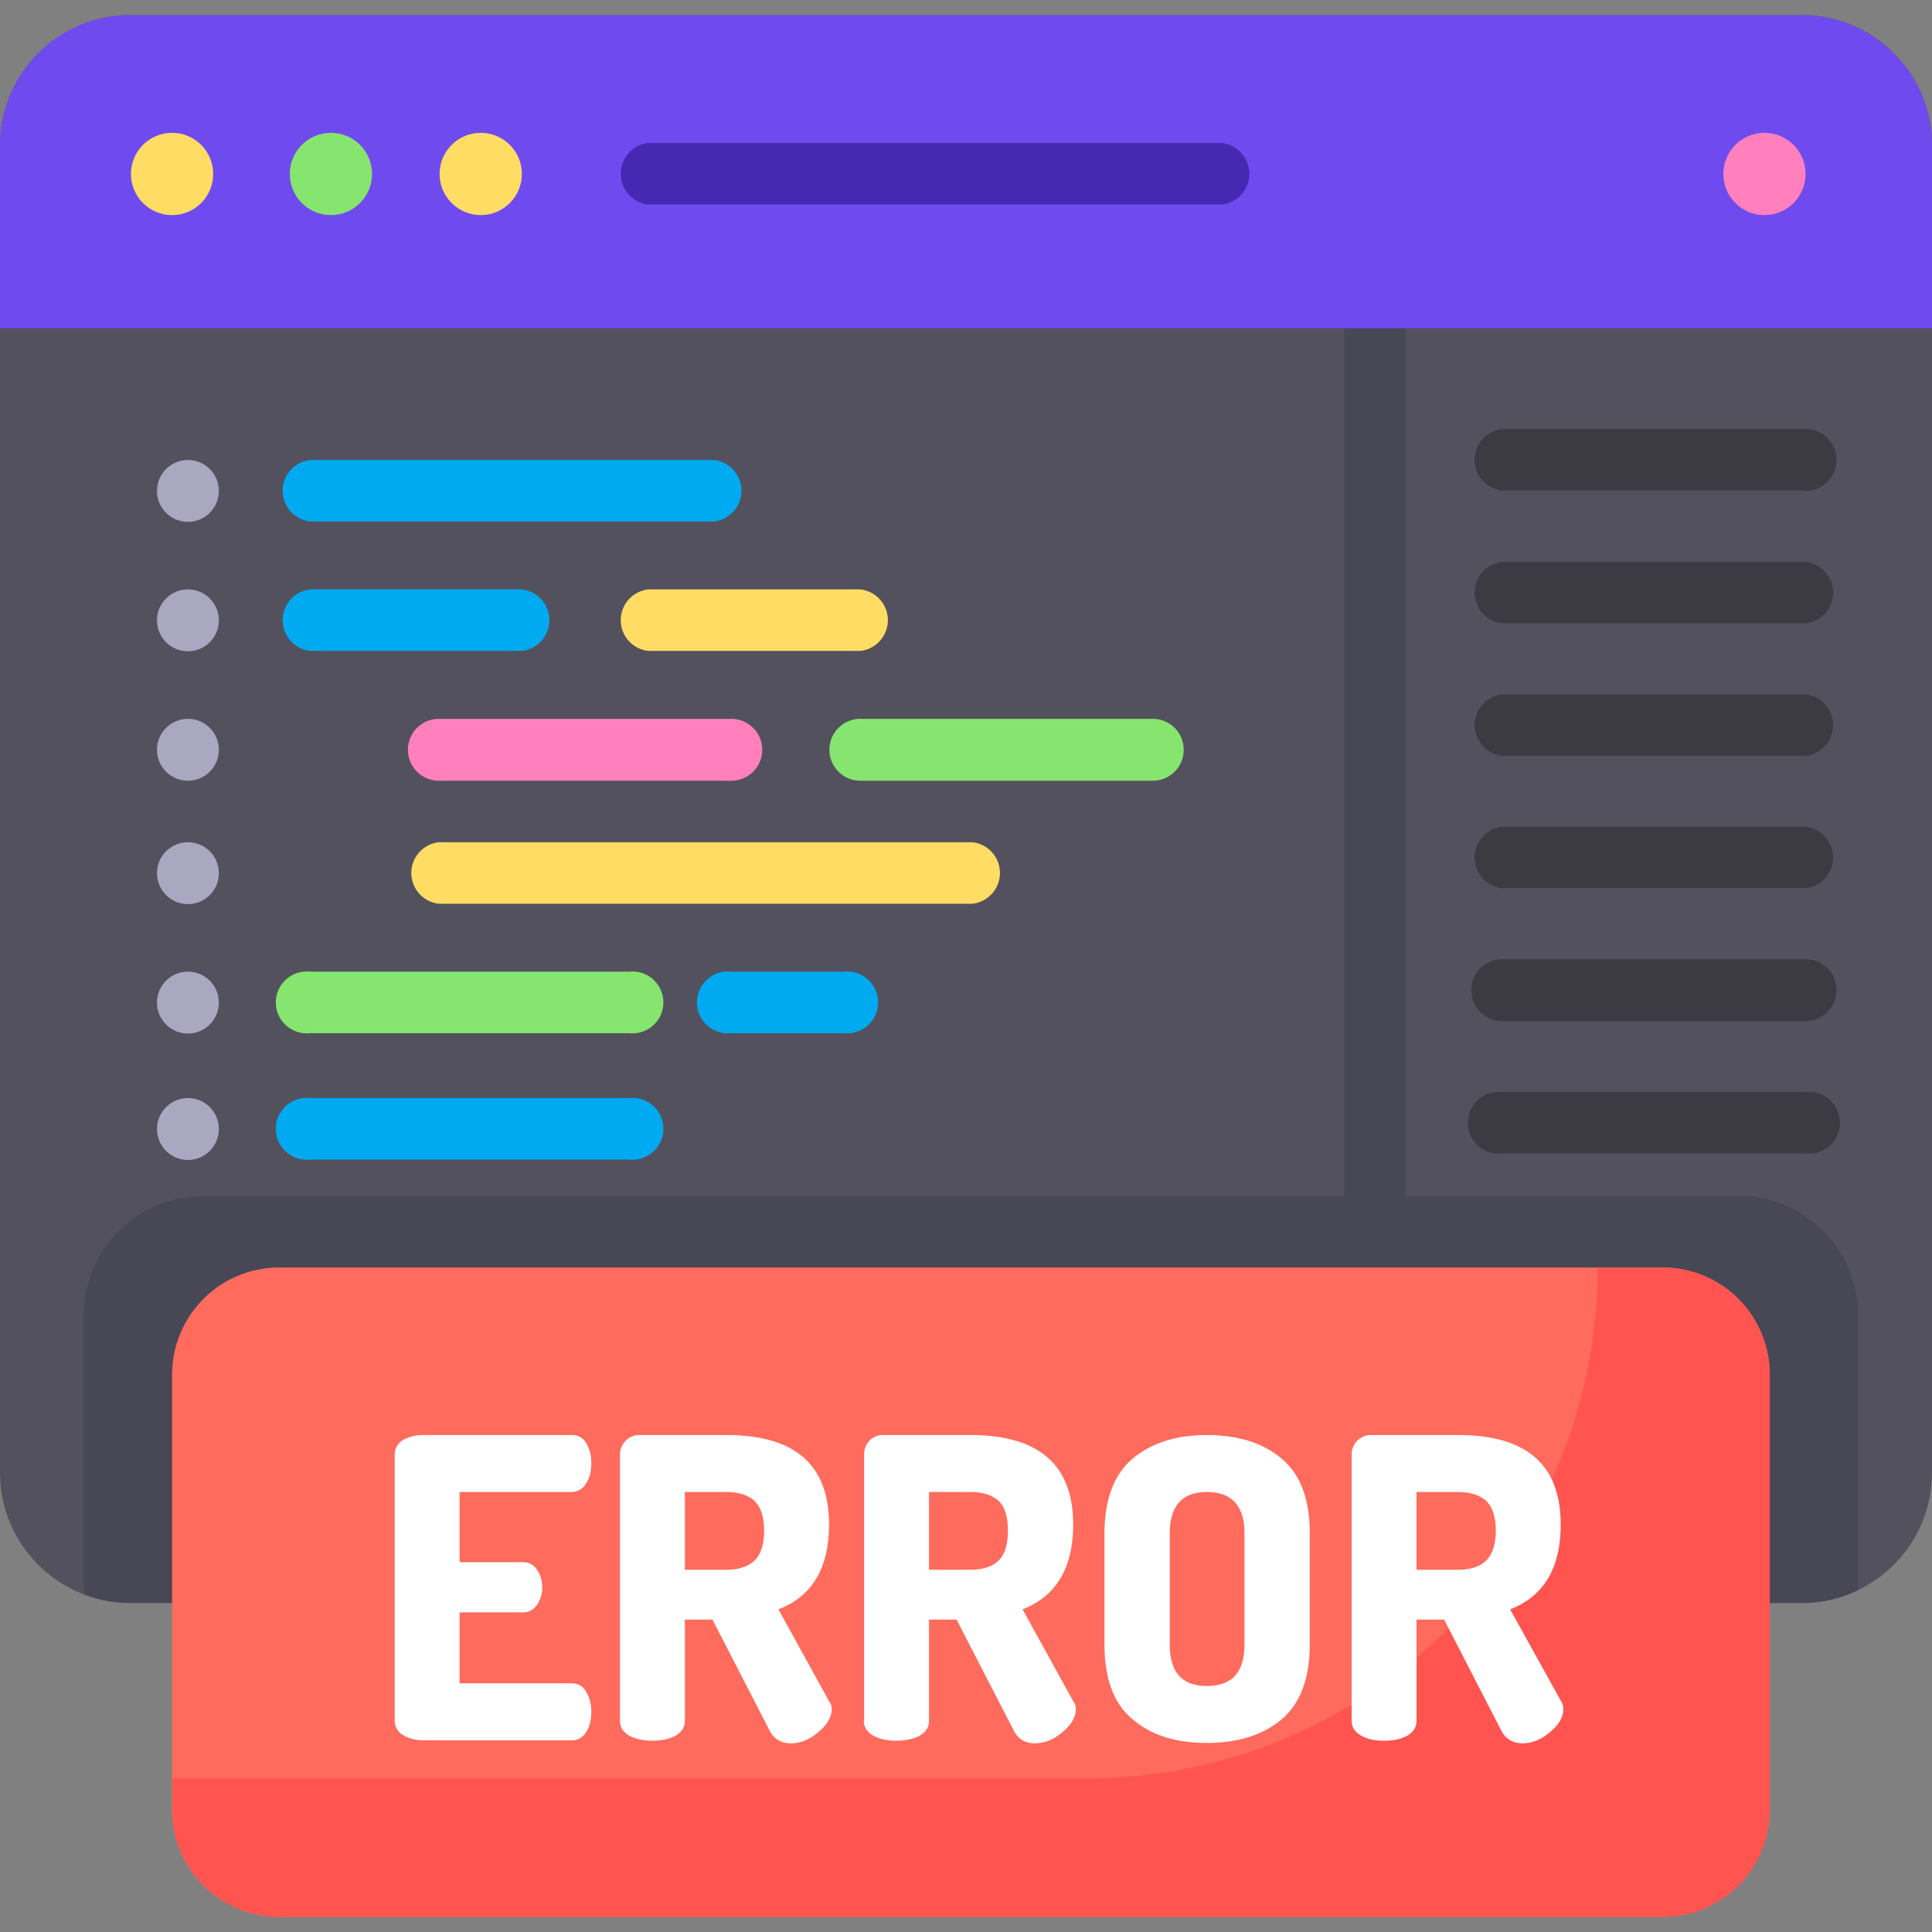 <svg xmlns="http://www.w3.org/2000/svg" viewBox="0 0 512 512">
  <rect x="0" y="0" width="512" height="512" fill="#808080" stroke="none"/>
  <path d="M477.5 424.8h-443c-19 0-34.5-15.5-34.5-34.5V38.5C0 19.5 15.5 4 34.5 4h443c19 0 34.5 15.4 34.5 34.5v351.8c0 19-15.5 34.5-34.5 34.5z" fill="#53515e"/>
  <path d="M364.4 339.5a8.2 8.2 0 01-8.2-8.2v-249a8.2 8.2 0 1116.4 0v249c0 4.5-3.7 8.2-8.2 8.2z" fill="#474756"/>
  <path d="M477.5 4h-443C15.5 4 0 19.4 0 38.5V87h512V38.5c0-19-15.5-34.5-34.5-34.5z" fill="#6f4bef"/>
  <path d="M323.8 54.2h-152a8.2 8.2 0 010-16.3h152a8.2 8.2 0 010 16.3z" fill="#4628b2"/>
  <circle cx="45.6" cy="46.1" r="10.9" fill="#ffdc64"/>
  <circle cx="87.7" cy="46.1" r="10.9" fill="#86e56e"/>
  <circle cx="127.4" cy="46.1" r="10.9" fill="#ffdc64"/>
  <circle cx="467.6" cy="46.1" r="10.9" fill="#ff80bd"/>
  <path d="M460.8 317h-407a31.6 31.6 0 00-31.6 31.5v74c3.8 1.5 8 2.3 12.3 2.3h443c5.3 0 10.4-1.2 14.9-3.4v-73a31.6 31.6 0 00-31.6-31.5z" fill="#474756"/>
  <circle cx="49.8" cy="130.1" r="8.2" fill="#aaa8c1"/>
  <path d="M189.2 138.2h-107a8.2 8.2 0 010-16.3h107a8.2 8.2 0 010 16.3z" fill="#00aaf0"/>
  <g fill="#3c3b44">
    <path d="M478.5 130h-80.4a8.2 8.2 0 010-16.3h80.4a8.2 8.2 0 010 16.4zM478.5 165.2h-80.4a8.2 8.2 0 010-16.3h80.4a8.2 8.2 0 010 16.3zM478.5 200.3h-80.4a8.2 8.2 0 010-16.3h80.4a8.2 8.2 0 010 16.3zM478.5 235.4h-80.4a8.2 8.2 0 010-16.3h80.4a8.2 8.2 0 010 16.3zM478.5 270.6h-80.4a8.2 8.2 0 110-16.4h80.4a8.2 8.2 0 110 16.4zM478.5 305.7h-80.4a8.2 8.2 0 110-16.3h80.4a8.2 8.2 0 110 16.3z"/>
  </g>
  <circle cx="49.8" cy="164.4" r="8.2" fill="#aaa8c1"/>
  <path d="M138.3 172.5H82.2a8.2 8.2 0 010-16.3h56.1a8.2 8.2 0 010 16.3z" fill="#00aaf0"/>
  <circle cx="49.8" cy="265.7" r="8.2" fill="#aaa8c1"/>
  <path d="M166.7 273.8H82.2a8.2 8.2 0 110-16.3h84.5a8.2 8.2 0 110 16.3z" fill="#86e56e"/>
  <circle cx="49.8" cy="299.2" r="8.2" fill="#aaa8c1"/>
  <g fill="#00aaf0">
    <path d="M166.7 307.3H82.2a8.2 8.2 0 110-16.3h84.5a8.2 8.2 0 110 16.3zM223.6 273.8h-29.8a8.2 8.2 0 110-16.3h29.8a8.2 8.2 0 110 16.3z"/>
  </g>
  <path d="M228 172.5h-56.2a8.2 8.2 0 010-16.3H228a8.2 8.2 0 010 16.3z" fill="#ffdc64"/>
  <circle cx="49.8" cy="198.7" r="8.2" fill="#aaa8c1"/>
  <path d="M193.8 206.9h-77.5a8.2 8.2 0 010-16.4h77.5a8.2 8.2 0 010 16.4z" fill="#ff80bd"/>
  <circle cx="49.8" cy="231.4" r="8.2" fill="#aaa8c1"/>
  <path d="M257.7 239.5H116.3a8.2 8.2 0 010-16.3h141.4a8.2 8.2 0 010 16.3z" fill="#ffdc64"/>
  <path d="M305.5 206.9H228a8.2 8.2 0 010-16.4h77.5a8.2 8.2 0 010 16.4z" fill="#86e56e"/>
  <path d="M440.5 508H74a28.4 28.4 0 01-28.4-28.4V364.4A28.4 28.4 0 0174 335.9h366.5a28.4 28.4 0 0128.5 28.5v115.2a28.4 28.4 0 01-28.5 28.4z" fill="#ff6b5c"/>
  <path d="M440.5 336h-17.1c0 74.7-60.6 135.3-135.4 135.3H45.6v8.3A28.4 28.4 0 0074 508h366.5a28.4 28.4 0 0028.5-28.4V364.4a28.4 28.4 0 00-28.5-28.5z" fill="#ff5450"/>
  <g fill="#fff">
    <path d="M104.6 456v-70.4c0-1.7.7-3 2.2-4 1.5-.8 3.2-1.3 5.3-1.3h39.4c1.7 0 3 .7 3.9 2.2a10 10 0 011.3 5.2c0 2.2-.4 4-1.4 5.4a4.3 4.3 0 01-3.8 2.3h-29.7V414h16.7c1.6 0 2.9.6 3.8 2 .9 1.3 1.4 2.9 1.4 4.7a8 8 0 01-1.4 4.6c-.9 1.3-2.1 2-3.8 2h-16.7v18.8h29.7c1.6 0 3 .7 3.8 2.2a10 10 0 011.4 5.4c0 2-.4 3.8-1.3 5.2a4.3 4.3 0 01-3.9 2.3h-39.4c-2 0-3.8-.5-5.3-1.4a4.4 4.4 0 01-2.2-4zM164.3 456v-70.5c0-1.4.5-2.6 1.5-3.7a5 5 0 013.8-1.5h22.9c18.2 0 27.2 7.9 27.2 23.7 0 11.5-4.4 19-13.4 22.5l13.5 24.5c.4.5.6 1.1.6 2 0 2-1.2 4.1-3.5 6-2.3 2-4.8 3-7.3 3-2.6 0-4.5-1.2-5.6-3.3l-15.2-29.5h-7.3V456c0 1.7-.8 3-2.5 4-1.7.9-3.7 1.3-6.1 1.3-2.4 0-4.4-.4-6.1-1.3-1.7-1-2.5-2.3-2.5-4zm17.2-40h11c3.2 0 5.7-.8 7.4-2.4 1.7-1.6 2.6-4.3 2.6-8 0-3.6-.9-6.3-2.6-7.9-1.7-1.5-4.2-2.3-7.4-2.3h-11V416zM229 456v-70.5c0-1.4.4-2.6 1.4-3.7a5 5 0 013.8-1.5h23c18.1 0 27.2 7.9 27.2 23.7 0 11.5-4.5 19-13.4 22.5l13.5 24.5c.4.5.6 1.1.6 2 0 2-1.2 4.1-3.5 6-2.3 2-4.8 3-7.4 3-2.6 0-4.4-1.2-5.5-3.3l-15.2-29.5h-7.3V456c0 1.7-.8 3-2.5 4-1.7.9-3.8 1.3-6.1 1.3-2.4 0-4.4-.4-6.1-1.3-1.7-1-2.6-2.3-2.6-4zm17.2-40h11c3.2 0 5.7-.8 7.4-2.4 1.7-1.6 2.5-4.3 2.5-8 0-3.6-.8-6.3-2.5-7.9-1.7-1.5-4.2-2.3-7.4-2.3h-11V416zM292.7 435.8v-29.4c0-9 2.5-15.6 7.4-19.8 5-4.2 11.6-6.3 19.7-6.3 8.3 0 15 2.1 19.9 6.3 5 4.2 7.4 10.8 7.4 19.8v29.4c0 9-2.5 15.6-7.4 19.8-5 4.2-11.6 6.3-19.9 6.3-8.1 0-14.7-2-19.7-6.3-5-4.2-7.4-10.8-7.4-19.8zm17.3 0c0 7.4 3.3 11 9.8 11 6.7 0 10-3.6 10-11v-29.4c0-7.3-3.3-11-10-11-6.5 0-9.8 3.7-9.8 11v29.4zM358.2 456v-70.5a5 5 0 011.5-3.7 5 5 0 013.8-1.5h22.9c18.2 0 27.2 7.9 27.2 23.7 0 11.5-4.4 19-13.4 22.5l13.6 24.5c.3.5.5 1.1.5 2 0 2-1.2 4.1-3.5 6-2.3 2-4.8 3-7.3 3-2.6 0-4.5-1.2-5.6-3.3l-15.2-29.5h-7.3V456c0 1.7-.8 3-2.5 4-1.7.9-3.7 1.3-6.1 1.3-2.4 0-4.4-.4-6-1.3-1.8-1-2.6-2.3-2.6-4zm17.2-40h11c3.3 0 5.7-.8 7.4-2.4 1.7-1.6 2.6-4.3 2.6-8 0-3.6-.9-6.3-2.6-7.9-1.7-1.5-4.2-2.3-7.4-2.3h-11V416z"/>
  </g>
</svg>
